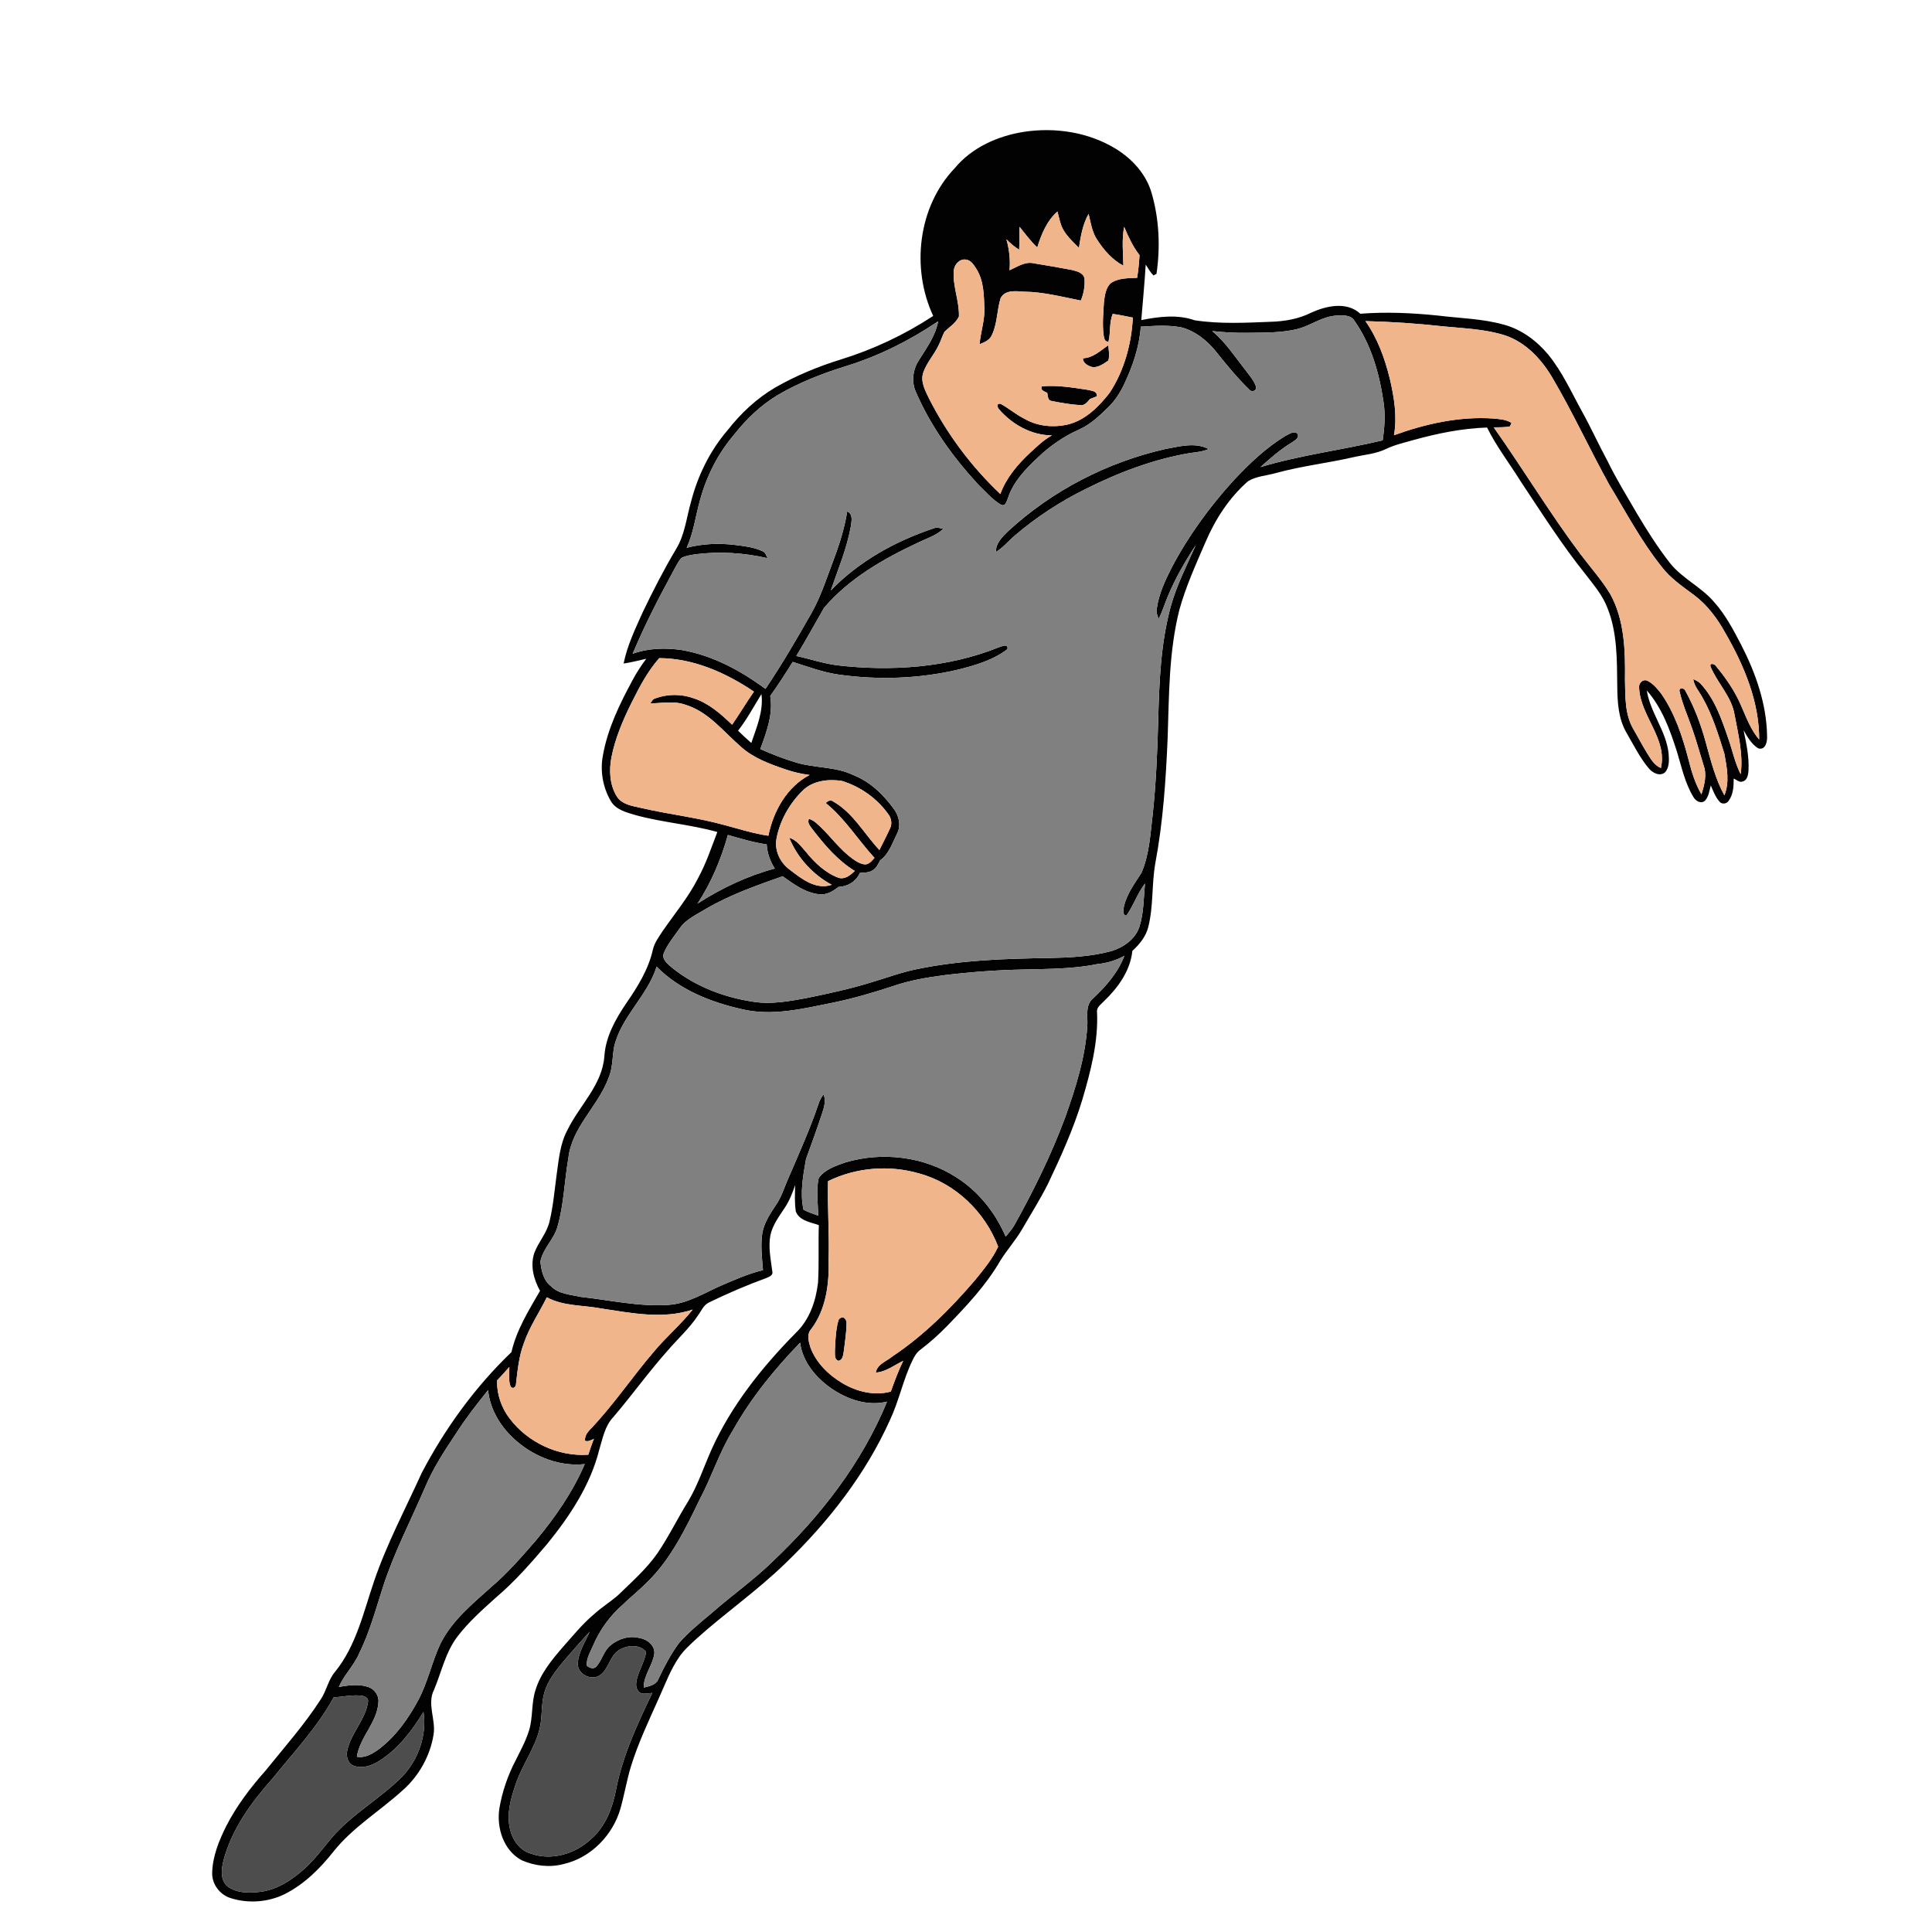 <?xml version="1.0" encoding="UTF-8" ?>
<!DOCTYPE svg PUBLIC "-//W3C//DTD SVG 1.1//EN" "http://www.w3.org/Graphics/SVG/1.1/DTD/svg11.dtd">
<svg width="1000pt" height="1000pt" viewBox="0 0 1000 1000" version="1.1" xmlns="http://www.w3.org/2000/svg">
	<g id="#020202ff">
		<path fill="#020202" opacity="1.00"
			d=" M 494.15 87.07 C 502.99 76.38 516.36 70.39 529.85 68.26 C 546.18 65.73 563.59 68.42 577.75 77.15 C 586.18 82.39 593.33 90.29 596.09 99.97 C 600.01 113.48 600.64 127.92 598.59 141.78 C 598.19 141.97 597.40 142.37 597.00 142.56 C 595.40 140.89 594.25 138.88 593.02 136.95 C 592.42 146.54 591.53 156.10 590.73 165.68 C 599.79 163.89 609.40 162.63 618.33 165.77 C 631.46 167.79 644.82 167.07 658.04 166.54 C 665.16 166.32 672.30 165.05 678.70 161.82 C 686.50 158.27 697.13 155.93 704.09 162.39 C 717.42 161.35 730.85 161.96 744.15 163.32 C 755.69 164.75 767.49 164.92 778.74 168.14 C 787.71 170.64 795.46 176.47 801.37 183.55 C 808.64 192.48 813.37 203.06 818.89 213.07 C 823.58 221.52 827.55 230.35 832.16 238.84 C 836.67 248.10 842.09 256.85 847.25 265.75 C 852.52 274.63 858.07 283.38 864.44 291.53 C 870.88 299.55 880.70 303.86 887.31 311.72 C 893.14 318.22 897.19 326.03 901.21 333.72 C 908.74 348.34 914.39 364.40 914.64 380.99 C 914.82 383.74 913.85 388.49 910.07 387.34 C 906.55 385.18 904.47 381.45 902.47 377.97 C 903.93 384.89 905.43 391.95 905.01 399.06 C 904.83 401.09 904.37 403.89 902.05 404.48 C 900.29 405.20 898.84 403.57 897.35 402.98 C 897.37 406.99 897.18 411.38 894.60 414.67 C 893.59 416.16 891.19 416.37 890.04 414.95 C 887.89 412.55 886.79 409.45 885.50 406.55 C 884.75 409.26 884.46 412.35 882.45 414.48 C 880.40 416.26 877.62 414.55 876.52 412.56 C 872.11 405.32 870.38 396.91 867.94 388.90 C 864.35 377.75 860.26 366.30 852.38 357.39 C 854.20 368.88 862.36 378.27 863.66 389.88 C 863.89 393.19 864.22 397.15 861.78 399.79 C 859.05 402.07 855.26 399.98 853.35 397.63 C 848.69 392.05 845.48 385.46 841.85 379.21 C 837.59 371.94 837.17 363.24 837.09 355.02 C 836.91 341.55 837.15 327.59 832.08 314.87 C 829.63 308.24 824.95 302.82 820.70 297.29 C 808.40 281.97 797.87 265.34 787.00 249.00 C 781.25 239.76 774.53 231.08 769.70 221.29 C 756.80 221.72 744.08 224.30 731.67 227.74 C 726.85 229.13 721.89 230.22 717.35 232.41 C 712.04 234.98 706.07 235.36 700.40 236.67 C 687.22 239.69 673.73 241.21 660.66 244.78 C 655.80 246.19 650.46 246.40 646.04 249.02 C 636.18 257.60 628.94 268.89 623.85 280.86 C 618.92 292.26 613.75 303.64 610.44 315.64 C 604.96 337.33 605.12 359.85 604.37 382.06 C 603.45 403.77 601.99 425.54 597.97 446.93 C 596.08 457.77 597.05 468.94 594.39 479.65 C 593.21 484.69 589.81 488.77 586.10 492.21 C 585.06 502.50 578.61 511.37 571.30 518.32 C 569.81 519.95 567.42 521.41 567.83 523.96 C 568.50 539.44 564.51 554.60 560.17 569.31 C 555.63 584.25 549.19 598.52 542.50 612.59 C 538.37 620.87 533.39 628.68 528.78 636.69 C 525.46 642.28 521.07 647.13 517.67 652.66 C 510.38 665.25 500.31 675.89 490.27 686.29 C 485.98 690.70 481.39 694.80 476.50 698.54 C 474.48 699.95 473.23 702.10 472.22 704.30 C 467.48 714.07 465.37 724.87 460.78 734.71 C 448.10 763.03 428.64 787.91 406.36 809.32 C 391.92 823.37 375.29 834.88 360.34 848.35 C 357.26 851.25 353.99 854.06 351.60 857.60 C 347.02 864.19 344.29 871.79 340.99 879.05 C 335.80 890.65 330.32 902.17 326.56 914.34 C 324.41 921.46 323.19 928.81 321.19 935.97 C 317.29 949.81 305.88 961.60 291.72 964.82 C 284.57 966.75 276.83 965.83 270.09 962.89 C 260.64 957.86 256.92 946.11 258.48 935.99 C 259.96 927.28 262.88 918.81 266.99 910.98 C 269.48 905.98 272.18 901.04 273.83 895.68 C 275.91 888.95 274.96 881.70 277.11 874.99 C 279.68 866.31 285.55 859.20 291.37 852.48 C 296.57 846.66 301.48 840.53 307.48 835.49 C 311.35 831.99 315.79 829.21 319.74 825.82 C 326.86 818.92 334.40 812.31 340.15 804.16 C 346.08 795.51 350.63 786.03 356.16 777.14 C 361.21 768.70 364.28 759.29 368.26 750.33 C 378.54 727.46 394.42 707.65 411.91 689.89 C 418.99 683.13 422.30 673.44 423.41 663.92 C 423.99 654.00 423.50 644.05 423.82 634.11 C 419.57 632.61 413.74 631.84 411.92 627.08 C 411.21 622.56 411.47 617.96 411.57 613.41 C 410.19 617.49 408.58 621.54 406.19 625.15 C 403.23 629.64 399.84 634.10 398.73 639.49 C 397.61 645.65 398.96 651.85 399.73 657.96 C 400.37 660.04 398.15 660.88 396.64 661.51 C 386.56 665.19 376.69 669.42 367.05 674.11 C 364.10 675.43 362.95 678.69 361.11 681.11 C 356.75 687.64 350.86 692.91 345.78 698.84 C 335.81 709.97 327.14 722.17 317.43 733.51 C 313.08 738.07 311.96 744.50 310.19 750.31 C 305.61 768.64 294.95 784.72 283.16 799.22 C 274.92 808.91 266.52 818.57 256.78 826.80 C 249.78 833.11 242.65 839.43 236.89 846.92 C 230.60 855.07 228.57 865.36 224.64 874.66 C 220.89 882.03 225.72 890.16 224.40 897.90 C 222.63 908.88 216.86 919.19 208.53 926.56 C 196.68 937.38 182.55 945.79 172.50 958.50 C 165.55 967.24 157.41 975.34 147.34 980.39 C 138.81 984.60 128.61 985.34 119.55 982.51 C 113.77 980.81 109.50 975.10 109.83 969.04 C 110.12 960.59 113.40 952.58 117.13 945.12 C 122.49 934.66 129.64 925.26 137.42 916.50 C 147.13 904.46 157.45 892.84 165.86 879.83 C 168.97 875.33 169.79 869.63 173.35 865.41 C 184.35 851.96 188.11 834.56 193.60 818.48 C 200.20 799.06 209.89 780.91 218.33 762.28 C 230.44 739.24 245.92 717.88 264.73 699.85 C 267.35 688.33 273.69 678.23 279.52 668.13 C 276.22 662.21 274.33 655.01 276.60 648.40 C 278.76 642.78 283.09 638.15 284.44 632.18 C 286.36 624.23 287.02 616.05 288.12 607.96 C 289.25 600.09 289.88 591.88 293.77 584.77 C 299.99 572.08 311.72 561.55 312.81 546.78 C 313.46 536.59 318.62 527.45 324.22 519.18 C 330.05 510.73 335.62 501.77 337.90 491.65 C 338.72 488.05 340.94 485.01 342.94 481.99 C 349.24 472.88 356.41 464.31 361.41 454.37 C 365.52 446.82 368.22 438.64 371.29 430.64 C 357.42 426.75 342.95 425.73 329.07 421.93 C 324.41 420.55 318.98 419.24 316.27 414.81 C 312.04 407.70 310.51 399.04 312.08 390.91 C 314.52 377.19 320.68 364.49 327.26 352.32 C 329.35 348.34 331.82 344.57 334.50 340.97 C 330.61 341.87 326.73 342.85 322.78 343.45 C 324.65 334.05 328.87 325.39 332.76 316.70 C 338.10 305.58 343.73 294.59 350.06 283.99 C 354.49 276.63 355.32 267.92 357.65 259.81 C 361.14 246.22 367.45 233.30 376.63 222.64 C 383.49 213.86 391.77 206.12 401.42 200.48 C 412.02 194.45 423.33 189.76 434.97 186.14 C 451.95 180.92 468.16 173.28 483.02 163.53 C 471.55 138.85 475.09 107.04 494.15 87.07 M 536.88 128.08 C 533.43 124.87 530.68 121.04 527.72 117.41 C 527.54 121.36 527.70 125.31 527.53 129.26 C 525.08 127.77 522.90 125.90 520.92 123.85 C 522.38 129.05 523.02 134.50 522.53 139.89 C 526.50 138.15 530.54 135.21 535.11 136.29 C 541.60 137.32 548.08 138.47 554.54 139.68 C 557.09 140.33 560.50 140.99 561.31 143.93 C 561.68 147.87 560.97 151.92 559.43 155.56 C 549.65 153.64 539.93 151.06 529.89 150.97 C 525.73 150.66 519.84 149.90 517.82 154.62 C 515.95 160.99 516.22 168.03 513.09 174.04 C 511.81 176.29 509.30 177.24 507.04 178.17 C 507.52 172.07 509.65 166.18 509.52 160.01 C 509.29 153.06 509.26 145.59 505.55 139.46 C 504.16 137.33 502.65 134.57 499.80 134.35 C 496.58 133.97 493.96 136.96 493.69 139.98 C 492.99 148.07 496.61 155.79 496.34 163.85 C 494.72 167.19 491.51 169.21 488.90 171.67 C 487.68 173.93 487.01 176.44 485.83 178.72 C 483.47 183.65 479.58 187.77 477.83 193.01 C 476.36 197.66 478.92 202.19 480.87 206.27 C 490.21 224.68 502.76 241.51 517.77 255.69 C 520.84 247.26 526.78 240.30 533.26 234.28 C 536.77 231.04 540.24 227.67 544.46 225.35 C 533.81 225.30 523.93 219.73 517.07 211.83 C 516.16 210.65 515.64 208.78 517.83 208.97 C 522.14 211.28 525.87 214.59 530.28 216.76 C 537.04 220.72 545.37 221.44 552.91 219.67 C 561.94 217.38 568.80 210.41 574.36 203.30 C 581.91 191.78 585.63 178.07 586.36 164.39 C 582.89 163.73 579.44 162.94 575.94 162.48 C 574.05 167.07 574.93 172.10 573.76 176.80 C 571.59 177.07 571.44 174.69 571.19 173.15 C 570.50 167.44 571.10 161.68 571.43 155.97 C 571.89 152.75 572.34 149.13 574.75 146.71 C 578.70 143.80 583.91 144.04 588.59 143.79 C 589.18 139.90 589.62 135.98 589.81 132.05 C 586.36 127.64 584.03 122.53 581.86 117.41 C 580.57 124.06 581.32 130.81 581.46 137.52 C 575.69 134.49 571.33 129.40 567.83 124.01 C 565.21 120.03 564.55 115.23 563.46 110.70 C 560.41 116.08 559.38 122.28 558.45 128.30 C 555.68 125.44 552.64 122.76 550.59 119.32 C 548.76 116.32 548.24 112.80 547.35 109.48 C 541.85 114.26 539.00 121.28 536.88 128.08 M 672.24 170.13 C 663.68 172.36 654.76 172.13 645.99 172.27 C 639.79 172.38 633.60 172.05 627.45 171.36 C 634.46 177.19 639.40 184.95 645.02 192.03 C 646.89 194.58 649.13 197.03 650.10 200.11 C 650.57 202.34 647.81 203.33 646.57 201.58 C 640.25 195.47 634.68 188.60 629.20 181.74 C 624.64 176.17 618.69 171.38 611.63 169.49 C 604.67 168.09 597.50 168.67 590.47 169.08 C 589.74 179.53 586.27 189.56 581.82 198.97 C 579.78 203.30 577.11 207.35 573.70 210.73 C 569.12 215.21 564.36 219.76 558.43 222.39 C 550.45 225.91 543.23 231.00 536.96 237.03 C 530.68 242.92 524.43 249.47 521.71 257.84 C 520.97 259.46 520.57 262.27 518.13 261.27 C 513.54 258.56 510.05 254.37 506.24 250.70 C 493.20 236.54 481.75 220.65 474.07 202.92 C 471.68 197.65 472.44 191.40 475.53 186.58 C 479.50 180.17 484.21 173.92 485.57 166.31 C 470.97 176.19 455.07 184.16 438.23 189.41 C 425.88 193.22 413.75 197.93 402.58 204.46 C 393.79 209.77 386.25 216.93 379.95 225.01 C 371.53 234.86 365.58 246.70 362.24 259.21 C 359.98 267.31 358.95 275.79 355.44 283.52 C 363.45 281.44 371.84 281.05 380.04 282.02 C 384.99 282.63 390.11 283.14 394.67 285.31 C 396.26 285.85 396.56 287.61 397.28 288.91 C 385.02 286.10 372.29 285.31 359.80 286.91 C 357.38 287.33 354.86 287.66 352.67 288.83 C 350.59 291.17 349.40 294.13 347.85 296.82 C 340.47 310.37 333.46 324.13 327.48 338.36 C 335.65 335.44 344.54 335.20 353.05 336.49 C 368.88 339.26 383.40 347.09 396.20 356.58 C 404.81 343.80 412.56 330.46 420.17 317.06 C 425.16 308.15 428.18 298.34 431.81 288.84 C 434.75 281.01 437.17 272.97 438.52 264.71 C 441.69 266.12 440.74 269.82 440.37 272.57 C 438.32 283.96 433.77 294.68 430.04 305.59 C 444.72 290.41 463.62 279.98 483.54 273.38 C 485.10 272.73 486.69 273.48 488.25 273.73 C 484.53 277.29 479.48 278.72 474.97 280.97 C 457.12 289.31 439.47 299.46 426.53 314.62 C 421.76 322.92 417.15 331.34 412.17 339.53 C 419.20 341.05 426.05 343.39 433.20 344.34 C 461.30 347.61 490.63 345.63 517.06 335.01 C 518.74 334.55 522.02 332.83 521.42 336.03 C 514.02 341.70 504.76 344.38 495.83 346.62 C 475.61 351.35 454.49 352.06 433.95 349.15 C 425.82 347.99 418.11 345.05 410.31 342.60 C 406.61 348.60 402.76 354.50 398.67 360.24 C 400.27 369.73 396.73 378.95 393.54 387.71 C 399.61 390.41 405.82 392.82 412.19 394.72 C 421.89 397.63 432.50 396.72 441.77 401.21 C 450.56 404.68 457.48 411.50 462.91 419.07 C 465.38 422.59 466.39 427.38 464.39 431.36 C 461.91 436.23 460.22 441.95 455.59 445.28 C 454.51 447.19 453.61 449.43 451.57 450.54 C 449.63 451.77 447.23 451.62 445.04 451.83 C 443.12 456.31 438.74 458.88 433.96 459.08 C 431.12 461.33 427.76 463.39 423.97 462.87 C 416.79 462.11 410.79 457.61 405.09 453.55 C 391.53 458.34 377.85 463.13 365.39 470.43 C 360.56 473.42 354.96 475.78 351.70 480.68 C 348.89 484.69 345.68 488.51 343.70 493.03 C 342.14 496.52 345.74 499.02 348.00 501.03 C 360.18 510.75 375.29 516.44 390.64 518.61 C 399.53 519.89 408.46 518.23 417.19 516.64 C 428.61 514.30 440.04 511.87 451.18 508.40 C 458.91 506.11 466.49 503.25 474.41 501.66 C 496.95 496.96 520.07 496.19 543.02 495.87 C 553.86 495.64 564.82 495.12 575.34 492.26 C 581.56 490.32 587.64 486.12 589.76 479.69 C 592.06 472.46 591.92 464.78 592.64 457.30 C 588.71 462.43 586.75 468.71 583.01 473.93 C 580.58 473.46 581.65 470.61 581.76 469.00 C 583.31 462.61 587.30 457.27 590.78 451.84 C 594.98 442.19 595.42 431.45 596.68 421.14 C 598.36 405.16 599.06 389.11 599.48 373.05 C 600.00 353.23 600.73 333.17 605.98 313.92 C 609.02 302.84 614.33 292.59 618.94 282.12 C 613.43 290.54 608.35 299.29 604.49 308.60 C 602.85 312.52 601.62 316.61 599.71 320.41 C 599.14 318.67 598.27 316.92 598.75 315.05 C 599.76 307.43 603.12 300.38 606.56 293.60 C 615.06 277.46 625.89 262.61 638.11 249.09 C 646.36 240.25 655.18 231.71 665.61 225.47 C 667.43 224.67 669.75 222.74 671.57 224.51 C 672.71 226.65 670.28 227.91 668.83 228.91 C 662.85 232.52 657.58 237.11 652.41 241.77 C 673.11 235.52 694.67 232.92 715.67 227.92 C 716.64 221.34 717.14 214.64 716.10 208.03 C 713.95 193.24 709.72 178.31 701.01 165.97 C 699.11 162.91 695.01 163.18 691.89 163.34 C 684.77 163.68 678.89 168.17 672.24 170.13 M 706.76 166.20 C 713.00 175.11 716.78 185.49 719.36 195.99 C 721.59 205.55 723.24 215.49 721.53 225.27 C 737.93 219.34 755.39 215.43 772.91 216.62 C 776.11 216.93 779.55 217.07 782.33 218.90 C 782.15 219.34 781.78 220.23 781.60 220.67 C 778.82 221.29 775.95 221.12 773.14 221.20 C 788.47 242.88 802.19 265.69 818.14 286.94 C 823.31 293.77 829.07 300.20 833.51 307.56 C 840.91 321.06 841.28 336.91 841.08 351.92 C 841.29 360.52 840.94 369.81 845.49 377.48 C 847.84 381.50 849.96 385.66 852.42 389.63 C 854.34 392.65 856.16 396.10 859.68 397.53 C 863.16 382.28 849.01 370.66 848.40 355.97 C 848.07 353.57 850.48 351.19 852.83 352.42 C 855.76 353.90 857.91 356.56 859.89 359.12 C 866.94 369.32 870.87 381.26 873.97 393.16 C 875.53 399.37 877.43 405.57 880.65 411.15 C 882.19 406.36 883.59 401.06 881.78 396.15 C 879.81 389.82 878.08 383.42 875.88 377.17 C 873.69 370.84 870.90 364.66 869.40 358.12 C 868.69 355.71 871.65 355.89 872.32 357.53 C 876.94 365.86 880.34 374.84 882.84 384.02 C 885.46 393.43 887.80 403.05 892.54 411.68 C 895.34 404.79 893.82 397.22 892.55 390.18 C 889.43 380.20 886.35 370.07 881.14 360.95 C 879.47 357.84 876.87 355.10 876.43 351.48 C 877.68 352.15 879.13 352.71 880.15 353.79 C 887.61 361.78 891.17 372.36 894.63 382.51 C 896.77 388.58 898.01 394.98 900.99 400.73 C 902.33 390.46 899.74 380.25 897.86 370.22 C 896.42 360.67 888.92 353.67 885.37 345.01 C 884.76 342.92 887.56 343.60 888.18 344.77 C 893.43 351.08 898.14 357.95 901.33 365.55 C 903.95 371.51 906.23 377.78 910.55 382.79 C 910.62 363.19 902.76 344.56 893.14 327.83 C 889.01 320.33 883.82 313.24 876.92 308.06 C 870.84 303.53 864.40 299.21 859.83 293.05 C 849.43 280.00 841.64 265.18 833.01 250.97 C 822.73 232.42 813.92 213.08 803.10 194.83 C 797.54 185.63 789.63 177.22 779.24 173.68 C 768.84 170.29 757.81 170.00 747.02 168.93 C 733.65 167.44 720.21 166.54 706.76 166.20 M 327.14 363.25 C 322.56 372.39 318.47 381.91 316.48 391.99 C 315.21 398.63 315.54 406.04 319.09 411.95 C 321.74 416.49 327.35 417.16 332.00 418.23 C 346.22 421.52 360.79 423.12 374.87 427.02 C 382.44 429.01 389.93 431.45 397.71 432.58 C 400.25 419.93 407.29 407.25 419.04 401.13 C 414.84 400.60 410.70 399.64 406.70 398.28 C 398.49 395.46 390.04 392.45 383.49 386.52 C 374.39 378.64 366.58 368.27 354.57 364.72 C 348.72 362.66 342.55 364.01 336.55 364.08 C 337.33 363.10 337.91 361.75 339.27 361.45 C 345.54 359.16 352.57 359.15 358.86 361.37 C 366.75 363.89 373.07 369.48 378.93 375.11 C 382.84 369.49 386.29 363.58 390.24 357.99 C 375.77 348.23 358.95 340.73 341.22 340.65 C 335.31 347.35 331.11 355.30 327.14 363.25 M 382.01 378.20 C 384.24 380.37 386.52 382.51 388.87 384.56 C 391.63 376.41 395.26 368.08 394.12 359.27 C 390.15 365.62 386.67 372.30 382.01 378.20 M 415.36 409.31 C 408.64 415.97 403.71 424.64 401.94 433.97 C 400.72 440.16 403.81 446.58 408.83 450.20 C 414.92 454.89 422.32 460.77 430.51 457.96 C 420.66 452.66 412.72 443.95 408.49 433.61 C 412.29 434.70 414.62 438.09 417.13 440.89 C 421.65 446.53 427.15 451.77 434.02 454.34 C 437.35 455.35 440.21 452.95 442.42 450.79 C 433.63 445.43 426.88 437.46 420.66 429.39 C 419.51 427.72 417.63 426.02 418.73 423.81 C 419.97 424.27 421.20 424.87 422.21 425.76 C 428.35 430.93 432.93 437.67 439.12 442.80 C 441.48 444.71 443.99 446.70 447.03 447.34 C 449.51 447.85 451.18 445.64 452.63 444.03 C 444.06 434.69 437.34 423.65 427.38 415.63 C 428.44 414.73 429.83 413.70 431.17 414.80 C 441.52 420.61 447.26 431.54 455.18 439.97 C 457.01 436.20 459.01 432.52 460.72 428.70 C 461.75 426.54 461.41 423.95 460.17 421.98 C 454.35 413.52 445.56 407.21 435.77 404.21 C 428.72 403.12 420.63 404.03 415.36 409.31 M 376.76 432.17 C 373.24 444.67 368.18 456.82 361.04 467.70 C 373.37 459.75 386.82 453.35 401.02 449.55 C 398.61 445.79 397.10 441.52 396.84 437.06 C 390.00 436.08 383.38 434.07 376.76 432.17 M 568.01 499.00 C 555.51 501.58 542.70 501.48 530.01 501.82 C 516.13 502.07 502.27 503.11 488.50 504.78 C 479.89 505.92 471.28 507.37 463.03 510.15 C 452.50 513.62 441.85 516.80 430.98 519.01 C 415.66 522.09 399.78 526.08 384.19 522.39 C 368.00 518.79 351.69 512.34 339.86 500.34 C 335.14 515.52 321.53 526.15 317.88 541.78 C 316.89 547.20 317.19 552.92 314.94 558.07 C 309.54 572.62 295.95 583.46 294.19 599.43 C 292.13 611.22 291.88 623.34 288.58 634.88 C 286.77 641.46 281.02 646.22 279.70 652.95 C 280.19 657.60 281.27 662.79 285.24 665.79 C 289.25 669.86 295.24 670.05 300.49 671.26 C 315.58 672.90 330.62 676.42 345.89 675.41 C 355.91 674.80 364.53 669.22 373.49 665.31 C 380.48 662.30 387.49 659.19 394.92 657.43 C 394.40 651.04 393.60 644.58 394.58 638.20 C 395.57 632.79 398.66 628.12 401.67 623.63 C 404.52 619.47 405.96 614.60 407.97 610.03 C 413.47 597.28 419.18 584.61 423.65 571.45 C 424.19 569.62 425.12 567.96 426.26 566.43 C 427.70 569.79 426.46 573.33 425.42 576.61 C 422.81 584.45 420.00 592.23 417.18 599.99 C 415.67 608.56 413.99 617.46 415.88 626.10 C 418.24 627.48 420.91 628.21 423.45 629.19 C 423.46 622.73 422.31 616.13 423.76 609.76 C 426.98 605.22 432.72 603.37 437.77 601.60 C 456.66 596.04 478.14 598.57 494.80 609.25 C 506.37 616.51 515.18 627.59 520.54 640.08 C 522.14 638.13 523.83 636.24 525.09 634.04 C 535.08 616.05 544.24 597.54 551.39 578.21 C 556.81 562.96 561.77 547.29 562.79 531.04 C 563.15 526.27 561.51 520.35 565.73 516.82 C 572.42 510.51 578.65 503.45 581.97 494.74 C 577.65 497.11 572.91 498.55 568.01 499.00 M 428.59 611.37 C 428.24 624.90 429.30 638.43 428.90 651.97 C 429.25 664.40 427.60 677.70 419.90 687.91 C 417.42 690.55 418.55 694.41 419.50 697.48 C 422.46 705.43 428.84 711.66 436.03 715.93 C 443.47 720.35 452.55 722.58 461.08 720.28 C 462.99 714.90 465.01 709.54 467.49 704.38 C 462.85 706.57 458.61 710.10 453.31 710.44 C 454.09 705.98 458.93 704.62 462.00 702.02 C 478.20 691.21 492.05 677.33 504.67 662.60 C 509.09 657.13 513.68 651.68 516.64 645.26 C 509.79 627.28 494.52 612.47 475.82 607.40 C 460.28 602.86 443.14 604.23 428.59 611.37 M 283.04 671.47 C 279.13 679.40 274.06 686.77 271.17 695.18 C 268.63 701.87 267.93 709.02 267.11 716.07 C 267.17 717.67 265.68 719.37 264.30 717.68 C 263.06 714.45 263.64 710.90 263.65 707.53 C 261.58 709.91 259.44 712.23 257.27 714.52 C 257.13 721.59 259.49 728.62 263.79 734.22 C 273.18 746.62 288.93 754.05 304.50 752.95 C 305.41 750.19 306.32 747.43 307.39 744.73 C 305.95 745.39 304.48 746.35 302.83 745.76 C 302.57 743.62 303.74 741.73 305.13 740.23 C 317.33 727.57 327.10 712.85 338.52 699.52 C 344.85 691.96 352.41 685.54 358.56 677.83 C 343.16 683.02 326.68 679.60 311.08 677.26 C 301.73 675.45 291.61 676.18 283.04 671.47 M 379.36 740.32 C 372.33 751.60 368.41 764.41 362.17 776.09 C 354.82 791.32 347.22 806.99 334.97 818.96 C 331.00 823.00 326.52 826.50 322.47 830.46 C 315.93 836.15 310.64 843.29 307.21 851.26 C 305.74 854.71 303.52 858.15 303.68 862.02 C 304.91 863.31 307.23 864.15 308.63 862.65 C 311.56 859.40 312.42 854.70 315.80 851.78 C 319.94 848.27 325.68 846.40 331.05 847.84 C 334.95 848.42 339.04 851.64 338.69 855.93 C 337.83 862.07 333.10 867.10 333.20 873.49 C 336.04 872.80 339.72 872.11 340.83 868.97 C 343.87 862.53 347.21 856.20 351.43 850.45 C 356.54 844.55 362.69 839.69 368.64 834.67 C 378.93 825.60 390.25 817.74 400.04 808.09 C 424.76 784.72 446.15 757.13 459.13 725.48 C 449.08 727.98 438.64 724.34 430.35 718.69 C 422.34 713.13 415.42 704.93 414.13 694.98 C 400.87 708.70 388.70 723.63 379.36 740.32 M 236.39 741.45 C 230.30 750.57 224.22 759.80 219.98 769.96 C 212.56 787.23 203.77 803.96 198.06 821.92 C 194.39 833.38 191.23 845.08 185.86 855.91 C 183.18 862.14 178.09 866.92 175.40 873.14 C 180.44 872.31 185.79 871.48 190.74 873.23 C 193.90 874.36 196.22 877.62 195.88 881.04 C 195.29 891.55 186.25 899.07 184.72 909.28 C 189.05 910.08 192.92 907.69 196.25 905.24 C 204.89 898.69 211.28 889.62 216.39 880.16 C 221.52 870.69 223.54 859.95 228.21 850.29 C 234.13 838.74 244.34 830.32 253.83 821.80 C 262.51 814.50 269.93 805.89 277.36 797.36 C 287.39 785.31 296.45 772.27 302.66 757.81 C 290.06 759.20 277.35 754.34 267.79 746.27 C 259.79 739.58 253.64 730.09 252.64 719.54 C 246.92 726.61 241.32 733.79 236.39 741.45 M 291.78 859.75 C 287.73 864.67 283.60 869.82 281.77 876.03 C 279.94 882.32 280.85 889.01 279.18 895.33 C 276.57 905.46 270.03 913.95 266.81 923.84 C 264.40 930.96 262.25 938.57 263.84 946.12 C 265.01 951.95 268.81 957.79 274.81 959.42 C 285.54 963.28 297.79 959.51 305.91 951.91 C 313.47 945.34 317.10 935.64 318.91 926.04 C 322.35 908.52 329.96 892.27 337.62 876.28 C 335.86 876.44 334.11 876.74 332.34 876.62 C 329.98 876.03 329.03 873.30 329.30 871.11 C 329.89 865.40 333.72 860.64 334.41 854.96 C 330.99 850.88 324.35 851.50 320.23 854.20 C 315.45 857.30 315.10 864.13 310.32 867.24 C 305.81 870.05 298.84 866.47 299.07 861.01 C 299.38 855.03 302.91 849.91 305.23 844.56 C 300.65 849.53 296.20 854.63 291.78 859.75 M 172.68 878.60 C 164.33 893.98 152.18 906.76 141.27 920.31 C 130.25 932.71 120.04 946.56 115.71 962.83 C 114.64 967.27 113.82 972.95 117.70 976.32 C 122.23 979.83 128.48 979.86 133.94 979.29 C 142.94 978.41 150.83 973.33 157.40 967.40 C 162.74 962.68 166.94 956.88 171.51 951.46 C 182.13 938.93 196.89 930.99 208.37 919.38 C 216.60 910.60 221.01 898.09 219.19 886.10 C 213.24 895.81 206.15 905.26 196.36 911.40 C 192.51 913.85 187.64 915.65 183.13 913.97 C 179.99 912.84 179.03 909.00 179.74 906.04 C 181.66 896.98 189.17 890.13 190.48 880.89 C 190.96 878.90 188.67 877.83 187.06 877.70 C 182.25 877.14 177.46 878.26 172.68 878.60 Z" />
		<path fill="#020202" opacity="1.00"
			d=" M 560.55 185.43 C 565.83 185.27 569.57 181.45 573.68 178.70 C 573.80 181.32 574.49 184.07 573.66 186.63 C 570.88 188.55 567.22 191.25 563.77 189.42 C 562.13 188.73 560.47 187.38 560.55 185.43 Z" />
		<path fill="#020202" opacity="1.00"
			d=" M 539.19 199.97 C 546.99 199.26 554.86 200.54 562.57 201.71 C 564.61 202.28 567.93 202.12 567.76 205.08 C 566.57 205.60 565.38 206.08 564.17 206.52 C 562.84 208.08 561.36 210.09 559.03 209.70 C 554.00 209.36 549.01 208.49 544.08 207.50 C 542.18 207.10 542.44 204.78 542.04 203.34 C 540.64 202.53 538.32 202.12 539.19 199.97 Z" />
		<path fill="#020202" opacity="1.00"
			d=" M 603.32 232.38 C 610.60 231.09 618.61 228.75 625.60 232.43 C 622.54 233.81 619.16 234.05 615.89 234.51 C 597.07 237.67 579.07 244.53 562.05 253.04 C 548.85 259.55 536.43 267.65 525.24 277.22 C 521.94 280.02 519.20 283.48 515.45 285.74 C 515.37 281.13 518.82 277.86 521.84 274.90 C 544.63 253.90 573.11 239.20 603.32 232.38 Z" />
		<path fill="#020202" opacity="1.00"
			d=" M 435.17 682.16 C 436.76 681.02 438.37 683.39 438.16 684.91 C 438.16 689.66 437.31 694.37 436.80 699.09 C 436.40 701.02 436.44 703.83 434.02 704.35 C 431.70 703.65 432.24 700.87 432.15 699.02 C 432.34 694.50 432.55 689.96 433.42 685.51 C 433.83 684.36 433.79 682.61 435.17 682.16 Z" />
	</g>
	<g id="#f0b58bff">
		<path fill="#f0b58b" opacity="1.00"
			d=" M 536.88 128.08 C 539.00 121.28 541.85 114.26 547.35 109.48 C 548.24 112.80 548.76 116.32 550.59 119.32 C 552.64 122.76 555.68 125.44 558.45 128.30 C 559.38 122.28 560.41 116.08 563.46 110.70 C 564.55 115.23 565.21 120.03 567.83 124.01 C 571.33 129.40 575.69 134.49 581.46 137.52 C 581.32 130.81 580.57 124.06 581.86 117.41 C 584.03 122.53 586.36 127.64 589.81 132.05 C 589.62 135.98 589.18 139.90 588.59 143.79 C 583.91 144.04 578.70 143.80 574.75 146.71 C 572.34 149.13 571.89 152.75 571.43 155.97 C 571.10 161.68 570.50 167.44 571.19 173.15 C 571.44 174.69 571.59 177.07 573.76 176.80 C 574.93 172.10 574.05 167.07 575.94 162.48 C 579.44 162.94 582.89 163.73 586.36 164.39 C 585.63 178.07 581.91 191.78 574.36 203.30 C 568.80 210.41 561.94 217.38 552.91 219.67 C 545.37 221.44 537.04 220.72 530.28 216.76 C 525.87 214.59 522.14 211.28 517.83 208.97 C 515.64 208.78 516.16 210.65 517.07 211.83 C 523.93 219.73 533.81 225.30 544.46 225.35 C 540.24 227.67 536.77 231.04 533.26 234.28 C 526.78 240.30 520.84 247.26 517.77 255.69 C 502.76 241.51 490.21 224.68 480.87 206.27 C 478.92 202.19 476.36 197.66 477.83 193.01 C 479.58 187.77 483.47 183.65 485.83 178.72 C 487.01 176.44 487.68 173.93 488.90 171.67 C 491.51 169.21 494.72 167.19 496.34 163.85 C 496.61 155.79 492.99 148.07 493.69 139.98 C 493.96 136.96 496.58 133.97 499.80 134.35 C 502.65 134.57 504.16 137.33 505.55 139.46 C 509.26 145.59 509.29 153.06 509.52 160.01 C 509.65 166.18 507.52 172.07 507.04 178.17 C 509.30 177.24 511.81 176.29 513.09 174.04 C 516.22 168.03 515.95 160.99 517.82 154.62 C 519.84 149.90 525.73 150.66 529.89 150.97 C 539.93 151.06 549.65 153.64 559.43 155.56 C 560.97 151.92 561.68 147.87 561.31 143.93 C 560.50 140.99 557.09 140.33 554.54 139.68 C 548.08 138.47 541.60 137.32 535.11 136.29 C 530.54 135.21 526.50 138.15 522.53 139.89 C 523.02 134.50 522.38 129.05 520.92 123.85 C 522.90 125.90 525.08 127.77 527.53 129.26 C 527.70 125.31 527.54 121.36 527.72 117.41 C 530.68 121.04 533.43 124.87 536.88 128.08 M 560.55 185.43 C 560.47 187.38 562.13 188.73 563.77 189.42 C 567.22 191.25 570.88 188.55 573.66 186.63 C 574.49 184.07 573.80 181.32 573.68 178.70 C 569.57 181.45 565.83 185.27 560.55 185.43 M 539.19 199.97 C 538.32 202.12 540.64 202.53 542.04 203.34 C 542.44 204.78 542.18 207.10 544.08 207.50 C 549.01 208.49 554.00 209.36 559.03 209.70 C 561.36 210.09 562.84 208.08 564.17 206.52 C 565.38 206.08 566.57 205.60 567.76 205.08 C 567.93 202.12 564.61 202.28 562.57 201.71 C 554.86 200.54 546.99 199.26 539.19 199.97 Z" />
		<path fill="#f0b58b" opacity="1.00"
			d=" M 706.76 166.20 C 720.21 166.54 733.65 167.44 747.02 168.93 C 757.81 170.00 768.84 170.29 779.24 173.68 C 789.63 177.22 797.54 185.63 803.10 194.83 C 813.92 213.08 822.73 232.42 833.01 250.97 C 841.64 265.18 849.43 280.00 859.83 293.05 C 864.40 299.21 870.84 303.53 876.92 308.06 C 883.82 313.24 889.01 320.33 893.14 327.83 C 902.76 344.56 910.62 363.19 910.55 382.79 C 906.23 377.78 903.95 371.51 901.33 365.55 C 898.14 357.95 893.43 351.08 888.18 344.77 C 887.56 343.60 884.76 342.92 885.37 345.01 C 888.92 353.67 896.42 360.67 897.86 370.22 C 899.74 380.25 902.33 390.46 900.99 400.73 C 898.01 394.98 896.77 388.58 894.63 382.51 C 891.17 372.36 887.61 361.78 880.15 353.79 C 879.13 352.71 877.68 352.15 876.43 351.48 C 876.87 355.10 879.47 357.84 881.14 360.95 C 886.35 370.07 889.43 380.20 892.55 390.18 C 893.82 397.22 895.34 404.79 892.54 411.68 C 887.80 403.05 885.46 393.43 882.84 384.02 C 880.34 374.84 876.94 365.86 872.32 357.53 C 871.65 355.89 868.69 355.71 869.40 358.12 C 870.90 364.66 873.69 370.84 875.88 377.17 C 878.08 383.42 879.81 389.82 881.78 396.15 C 883.59 401.06 882.19 406.36 880.65 411.15 C 877.43 405.57 875.53 399.37 873.97 393.16 C 870.87 381.26 866.94 369.32 859.89 359.12 C 857.91 356.56 855.76 353.90 852.83 352.42 C 850.48 351.19 848.07 353.57 848.40 355.97 C 849.01 370.66 863.16 382.28 859.68 397.53 C 856.16 396.10 854.34 392.65 852.42 389.63 C 849.96 385.66 847.84 381.50 845.49 377.48 C 840.94 369.81 841.29 360.52 841.08 351.92 C 841.28 336.91 840.91 321.06 833.51 307.56 C 829.07 300.20 823.31 293.77 818.14 286.94 C 802.19 265.69 788.47 242.88 773.14 221.20 C 775.95 221.12 778.82 221.29 781.60 220.67 C 781.78 220.23 782.15 219.34 782.33 218.90 C 779.55 217.07 776.11 216.93 772.91 216.62 C 755.39 215.43 737.93 219.34 721.53 225.27 C 723.24 215.49 721.59 205.55 719.36 195.99 C 716.78 185.49 713.00 175.11 706.76 166.20 Z" />
		<path fill="#f0b58b" opacity="1.00"
			d=" M 327.14 363.25 C 331.11 355.30 335.31 347.35 341.22 340.65 C 358.95 340.73 375.77 348.23 390.24 357.99 C 386.29 363.58 382.84 369.49 378.93 375.11 C 373.07 369.48 366.75 363.89 358.86 361.37 C 352.57 359.15 345.54 359.16 339.27 361.45 C 337.91 361.75 337.33 363.10 336.55 364.08 C 342.55 364.01 348.72 362.66 354.57 364.72 C 366.58 368.27 374.39 378.64 383.49 386.52 C 390.04 392.45 398.49 395.46 406.70 398.28 C 410.70 399.64 414.84 400.60 419.04 401.13 C 407.29 407.25 400.25 419.93 397.71 432.58 C 389.93 431.45 382.44 429.01 374.87 427.02 C 360.79 423.12 346.22 421.52 332.00 418.23 C 327.35 417.16 321.74 416.49 319.09 411.95 C 315.54 406.04 315.21 398.63 316.48 391.99 C 318.47 381.91 322.56 372.39 327.14 363.25 Z" />
		<path fill="#f0b58b" opacity="1.00"
			d=" M 415.36 409.31 C 420.63 404.03 428.72 403.12 435.77 404.21 C 445.56 407.21 454.35 413.52 460.17 421.98 C 461.41 423.95 461.75 426.54 460.72 428.70 C 459.01 432.52 457.01 436.20 455.18 439.97 C 447.26 431.54 441.52 420.61 431.17 414.80 C 429.83 413.70 428.44 414.73 427.38 415.63 C 437.34 423.65 444.06 434.69 452.63 444.03 C 451.18 445.64 449.51 447.85 447.03 447.34 C 443.99 446.70 441.48 444.71 439.12 442.80 C 432.93 437.67 428.35 430.93 422.21 425.76 C 421.20 424.87 419.97 424.27 418.73 423.81 C 417.63 426.02 419.51 427.72 420.66 429.39 C 426.88 437.46 433.63 445.43 442.42 450.79 C 440.21 452.95 437.35 455.35 434.02 454.34 C 427.15 451.77 421.65 446.53 417.13 440.89 C 414.62 438.09 412.29 434.70 408.49 433.61 C 412.72 443.95 420.66 452.66 430.51 457.96 C 422.32 460.77 414.92 454.89 408.83 450.20 C 403.81 446.58 400.72 440.16 401.94 433.97 C 403.71 424.64 408.64 415.97 415.36 409.31 Z" />
		<path fill="#f0b58b" opacity="1.00"
			d=" M 428.59 611.37 C 443.14 604.23 460.28 602.86 475.82 607.40 C 494.52 612.47 509.79 627.28 516.64 645.26 C 513.68 651.68 509.09 657.13 504.67 662.60 C 492.05 677.33 478.20 691.21 462.00 702.02 C 458.93 704.62 454.09 705.98 453.31 710.44 C 458.61 710.10 462.85 706.57 467.49 704.38 C 465.01 709.54 462.99 714.90 461.08 720.28 C 452.55 722.58 443.47 720.35 436.03 715.93 C 428.84 711.66 422.46 705.43 419.50 697.48 C 418.55 694.41 417.42 690.55 419.90 687.91 C 427.60 677.70 429.25 664.40 428.90 651.97 C 429.30 638.43 428.24 624.90 428.59 611.37 M 435.17 682.16 C 433.79 682.61 433.83 684.36 433.42 685.51 C 432.55 689.96 432.34 694.50 432.15 699.02 C 432.24 700.87 431.70 703.65 434.02 704.35 C 436.44 703.83 436.40 701.02 436.80 699.09 C 437.31 694.37 438.16 689.66 438.16 684.91 C 438.37 683.39 436.76 681.02 435.17 682.16 Z" />
		<path fill="#f0b58b" opacity="1.00"
			d=" M 283.04 671.47 C 291.61 676.18 301.73 675.45 311.08 677.26 C 326.68 679.60 343.16 683.02 358.56 677.83 C 352.41 685.54 344.85 691.96 338.52 699.52 C 327.10 712.85 317.33 727.57 305.13 740.23 C 303.74 741.73 302.57 743.62 302.83 745.76 C 304.48 746.35 305.95 745.39 307.39 744.73 C 306.32 747.43 305.41 750.19 304.50 752.95 C 288.93 754.05 273.18 746.62 263.79 734.22 C 259.49 728.62 257.13 721.59 257.27 714.52 C 259.44 712.23 261.58 709.91 263.65 707.53 C 263.64 710.90 263.06 714.45 264.30 717.68 C 265.68 719.37 267.17 717.67 267.11 716.07 C 267.93 709.02 268.63 701.87 271.17 695.18 C 274.06 686.77 279.13 679.40 283.04 671.47 Z" />
	</g>
	<g id="#f11b27ff">
		<path fill="grey" opacity="1.00"
			d=" M 672.24 170.13 C 678.89 168.17 684.77 163.68 691.89 163.34 C 695.01 163.18 699.11 162.91 701.01 165.97 C 709.72 178.31 713.95 193.24 716.10 208.03 C 717.14 214.64 716.64 221.34 715.67 227.92 C 694.67 232.92 673.11 235.52 652.41 241.77 C 657.58 237.11 662.85 232.52 668.83 228.91 C 670.28 227.91 672.71 226.65 671.57 224.51 C 669.75 222.74 667.43 224.67 665.61 225.47 C 655.18 231.71 646.36 240.25 638.11 249.09 C 625.89 262.61 615.06 277.46 606.56 293.60 C 603.12 300.38 599.76 307.43 598.75 315.05 C 598.27 316.92 599.14 318.67 599.71 320.41 C 601.62 316.61 602.85 312.52 604.49 308.60 C 608.35 299.29 613.43 290.54 618.94 282.12 C 614.33 292.59 609.02 302.84 605.98 313.92 C 600.73 333.17 600.00 353.23 599.48 373.05 C 599.06 389.11 598.36 405.16 596.68 421.14 C 595.42 431.45 594.98 442.19 590.78 451.84 C 587.30 457.27 583.31 462.61 581.76 469.00 C 581.65 470.61 580.58 473.46 583.01 473.93 C 586.75 468.71 588.71 462.43 592.64 457.30 C 591.92 464.78 592.06 472.46 589.76 479.69 C 587.64 486.12 581.56 490.32 575.34 492.26 C 564.82 495.12 553.86 495.64 543.02 495.87 C 520.07 496.19 496.95 496.96 474.41 501.66 C 466.49 503.25 458.91 506.11 451.18 508.40 C 440.04 511.87 428.61 514.30 417.19 516.64 C 408.46 518.23 399.53 519.89 390.64 518.61 C 375.29 516.44 360.18 510.75 348.00 501.03 C 345.74 499.02 342.14 496.52 343.70 493.03 C 345.68 488.51 348.89 484.69 351.70 480.68 C 354.96 475.78 360.56 473.42 365.39 470.43 C 377.85 463.13 391.53 458.34 405.09 453.55 C 410.79 457.61 416.79 462.11 423.97 462.87 C 427.76 463.39 431.12 461.33 433.96 459.08 C 438.74 458.88 443.12 456.31 445.04 451.83 C 447.23 451.62 449.63 451.77 451.57 450.54 C 453.61 449.43 454.51 447.19 455.59 445.28 C 460.22 441.95 461.91 436.23 464.39 431.36 C 466.39 427.38 465.38 422.59 462.91 419.07 C 457.48 411.50 450.56 404.68 441.77 401.21 C 432.50 396.72 421.89 397.63 412.19 394.72 C 405.82 392.82 399.61 390.41 393.54 387.71 C 396.73 378.95 400.27 369.73 398.67 360.24 C 402.76 354.50 406.61 348.60 410.31 342.60 C 418.11 345.05 425.82 347.99 433.95 349.15 C 454.49 352.06 475.61 351.35 495.83 346.62 C 504.76 344.38 514.02 341.70 521.42 336.03 C 522.02 332.83 518.74 334.55 517.06 335.01 C 490.63 345.63 461.30 347.61 433.20 344.34 C 426.05 343.39 419.20 341.05 412.17 339.53 C 417.15 331.34 421.76 322.92 426.53 314.62 C 439.47 299.46 457.12 289.31 474.97 280.97 C 479.48 278.72 484.53 277.29 488.25 273.73 C 486.69 273.48 485.10 272.73 483.54 273.38 C 463.62 279.98 444.72 290.41 430.04 305.59 C 433.77 294.68 438.32 283.96 440.37 272.57 C 440.74 269.82 441.69 266.12 438.52 264.71 C 437.17 272.97 434.75 281.01 431.81 288.84 C 428.18 298.34 425.16 308.15 420.17 317.06 C 412.56 330.46 404.81 343.80 396.20 356.58 C 383.40 347.09 368.88 339.26 353.05 336.49 C 344.54 335.20 335.65 335.44 327.48 338.36 C 333.46 324.13 340.47 310.37 347.85 296.82 C 349.40 294.13 350.59 291.17 352.67 288.83 C 354.86 287.66 357.38 287.33 359.80 286.91 C 372.29 285.31 385.02 286.10 397.28 288.91 C 396.56 287.61 396.26 285.85 394.67 285.31 C 390.11 283.14 384.99 282.63 380.04 282.02 C 371.84 281.05 363.45 281.44 355.44 283.52 C 358.95 275.79 359.98 267.31 362.24 259.21 C 365.58 246.70 371.53 234.86 379.95 225.01 C 386.25 216.93 393.79 209.77 402.58 204.46 C 413.75 197.93 425.88 193.22 438.23 189.41 C 455.07 184.16 470.97 176.19 485.57 166.31 C 484.21 173.92 479.50 180.17 475.53 186.58 C 472.44 191.40 471.68 197.65 474.07 202.92 C 481.75 220.65 493.20 236.54 506.24 250.70 C 510.05 254.37 513.54 258.56 518.13 261.27 C 520.57 262.27 520.97 259.46 521.71 257.84 C 524.43 249.47 530.68 242.92 536.96 237.03 C 543.23 231.00 550.45 225.91 558.43 222.39 C 564.36 219.76 569.12 215.21 573.70 210.73 C 577.11 207.35 579.78 203.30 581.82 198.97 C 586.27 189.56 589.74 179.53 590.47 169.08 C 597.50 168.67 604.67 168.09 611.63 169.49 C 618.69 171.38 624.64 176.17 629.20 181.74 C 634.68 188.60 640.25 195.47 646.57 201.58 C 647.81 203.33 650.57 202.34 650.10 200.11 C 649.13 197.03 646.89 194.58 645.02 192.03 C 639.40 184.95 634.46 177.19 627.45 171.36 C 633.60 172.05 639.79 172.38 645.99 172.27 C 654.76 172.13 663.68 172.36 672.24 170.13 M 603.32 232.38 C 573.11 239.20 544.63 253.90 521.84 274.90 C 518.82 277.86 515.37 281.13 515.45 285.74 C 519.20 283.48 521.94 280.02 525.24 277.22 C 536.43 267.65 548.85 259.55 562.05 253.04 C 579.07 244.53 597.07 237.67 615.89 234.51 C 619.16 234.05 622.54 233.81 625.60 232.43 C 618.61 228.75 610.60 231.09 603.32 232.38 Z" />
		<path fill="grey" opacity="1.00"
			d=" M 376.76 432.17 C 383.38 434.07 390.00 436.08 396.84 437.06 C 397.10 441.52 398.61 445.79 401.02 449.55 C 386.82 453.35 373.37 459.75 361.04 467.70 C 368.18 456.82 373.24 444.67 376.76 432.17 Z" />
	</g>
	<g id="#ffffffff">
		<path fill="grey" opacity="1.00"
			d=" M 568.01 499.00 C 572.91 498.55 577.65 497.11 581.97 494.74 C 578.65 503.45 572.42 510.51 565.73 516.82 C 561.51 520.35 563.15 526.27 562.79 531.04 C 561.77 547.29 556.81 562.96 551.39 578.21 C 544.24 597.54 535.08 616.05 525.09 634.04 C 523.83 636.24 522.14 638.13 520.54 640.08 C 515.18 627.59 506.37 616.51 494.80 609.25 C 478.14 598.57 456.66 596.04 437.77 601.60 C 432.72 603.37 426.98 605.22 423.76 609.76 C 422.31 616.13 423.46 622.73 423.45 629.19 C 420.91 628.21 418.24 627.48 415.88 626.10 C 413.99 617.46 415.67 608.56 417.18 599.99 C 420.00 592.23 422.81 584.45 425.42 576.61 C 426.46 573.33 427.70 569.79 426.26 566.43 C 425.12 567.96 424.19 569.62 423.65 571.45 C 419.18 584.61 413.47 597.28 407.97 610.03 C 405.96 614.60 404.52 619.47 401.67 623.63 C 398.66 628.12 395.57 632.79 394.58 638.20 C 393.60 644.58 394.40 651.04 394.92 657.43 C 387.49 659.19 380.48 662.30 373.49 665.31 C 364.53 669.22 355.91 674.80 345.89 675.41 C 330.62 676.42 315.58 672.90 300.49 671.26 C 295.24 670.05 289.25 669.86 285.24 665.79 C 281.27 662.79 280.19 657.60 279.70 652.95 C 281.02 646.22 286.77 641.46 288.58 634.88 C 291.88 623.34 292.13 611.22 294.19 599.43 C 295.95 583.46 309.54 572.62 314.94 558.07 C 317.19 552.92 316.89 547.20 317.88 541.78 C 321.53 526.15 335.14 515.52 339.86 500.34 C 351.69 512.34 368.00 518.79 384.19 522.39 C 399.78 526.08 415.66 522.09 430.98 519.01 C 441.85 516.80 452.50 513.62 463.03 510.15 C 471.28 507.37 479.89 505.92 488.50 504.78 C 502.27 503.11 516.13 502.07 530.01 501.82 C 542.70 501.48 555.51 501.58 568.01 499.00 Z" />
		<path fill="grey" opacity="1.00"
			d=" M 379.36 740.32 C 388.70 723.63 400.87 708.70 414.13 694.98 C 415.42 704.93 422.34 713.13 430.35 718.69 C 438.64 724.34 449.08 727.98 459.13 725.48 C 446.15 757.13 424.76 784.72 400.04 808.09 C 390.25 817.74 378.93 825.60 368.64 834.67 C 362.69 839.69 356.54 844.55 351.43 850.45 C 347.21 856.20 343.87 862.53 340.83 868.97 C 339.72 872.11 336.04 872.80 333.20 873.49 C 333.10 867.10 337.83 862.07 338.69 855.93 C 339.04 851.64 334.95 848.42 331.05 847.84 C 325.68 846.40 319.94 848.27 315.80 851.78 C 312.42 854.70 311.56 859.40 308.63 862.65 C 307.23 864.15 304.91 863.31 303.68 862.02 C 303.52 858.15 305.74 854.71 307.21 851.26 C 310.64 843.29 315.93 836.15 322.47 830.46 C 326.52 826.50 331.00 823.00 334.97 818.96 C 347.22 806.99 354.82 791.32 362.17 776.09 C 368.41 764.41 372.33 751.60 379.36 740.32 Z" />
		<path fill="grey" opacity="1.00"
			d=" M 236.39 741.45 C 241.32 733.79 246.92 726.61 252.64 719.54 C 253.64 730.09 259.79 739.58 267.79 746.27 C 277.35 754.34 290.06 759.20 302.66 757.81 C 296.45 772.27 287.39 785.31 277.36 797.36 C 269.93 805.89 262.51 814.50 253.83 821.80 C 244.34 830.32 234.13 838.74 228.21 850.29 C 223.54 859.95 221.52 870.69 216.39 880.16 C 211.28 889.62 204.89 898.69 196.25 905.24 C 192.92 907.69 189.05 910.08 184.72 909.28 C 186.25 899.07 195.29 891.55 195.88 881.04 C 196.22 877.62 193.90 874.36 190.74 873.23 C 185.79 871.48 180.44 872.31 175.40 873.14 C 178.09 866.92 183.18 862.14 185.86 855.91 C 191.23 845.08 194.39 833.38 198.06 821.92 C 203.77 803.96 212.56 787.23 219.98 769.96 C 224.22 759.80 230.30 750.57 236.39 741.45 Z" />
	</g>
	<g id="#4d4d4dff">
		<path fill="#4d4d4d" opacity="1.00"
			d=" M 291.78 859.75 C 296.20 854.63 300.65 849.53 305.23 844.56 C 302.91 849.91 299.38 855.03 299.07 861.01 C 298.84 866.47 305.81 870.05 310.32 867.24 C 315.10 864.13 315.45 857.30 320.23 854.20 C 324.35 851.50 330.99 850.88 334.41 854.96 C 333.72 860.64 329.89 865.40 329.30 871.11 C 329.03 873.30 329.98 876.03 332.34 876.62 C 334.11 876.74 335.86 876.44 337.62 876.28 C 329.96 892.27 322.35 908.52 318.91 926.04 C 317.10 935.64 313.47 945.34 305.91 951.91 C 297.79 959.51 285.54 963.28 274.81 959.42 C 268.81 957.79 265.01 951.95 263.84 946.12 C 262.25 938.57 264.40 930.96 266.81 923.84 C 270.03 913.95 276.57 905.46 279.18 895.33 C 280.85 889.01 279.94 882.32 281.77 876.03 C 283.60 869.82 287.73 864.67 291.78 859.75 Z" />
		<path fill="#4d4d4d" opacity="1.00"
			d=" M 172.68 878.60 C 177.46 878.26 182.25 877.14 187.06 877.70 C 188.67 877.83 190.96 878.90 190.48 880.89 C 189.17 890.13 181.66 896.98 179.74 906.04 C 179.03 909.00 179.99 912.84 183.13 913.97 C 187.64 915.65 192.51 913.85 196.36 911.40 C 206.15 905.26 213.24 895.81 219.19 886.10 C 221.01 898.09 216.60 910.60 208.37 919.38 C 196.89 930.99 182.13 938.93 171.51 951.46 C 166.94 956.88 162.74 962.68 157.40 967.40 C 150.83 973.33 142.94 978.41 133.94 979.29 C 128.48 979.86 122.23 979.83 117.70 976.32 C 113.82 972.95 114.64 967.27 115.71 962.83 C 120.04 946.56 130.25 932.71 141.27 920.31 C 152.18 906.76 164.33 893.98 172.68 878.60 Z" />
	</g>
</svg>